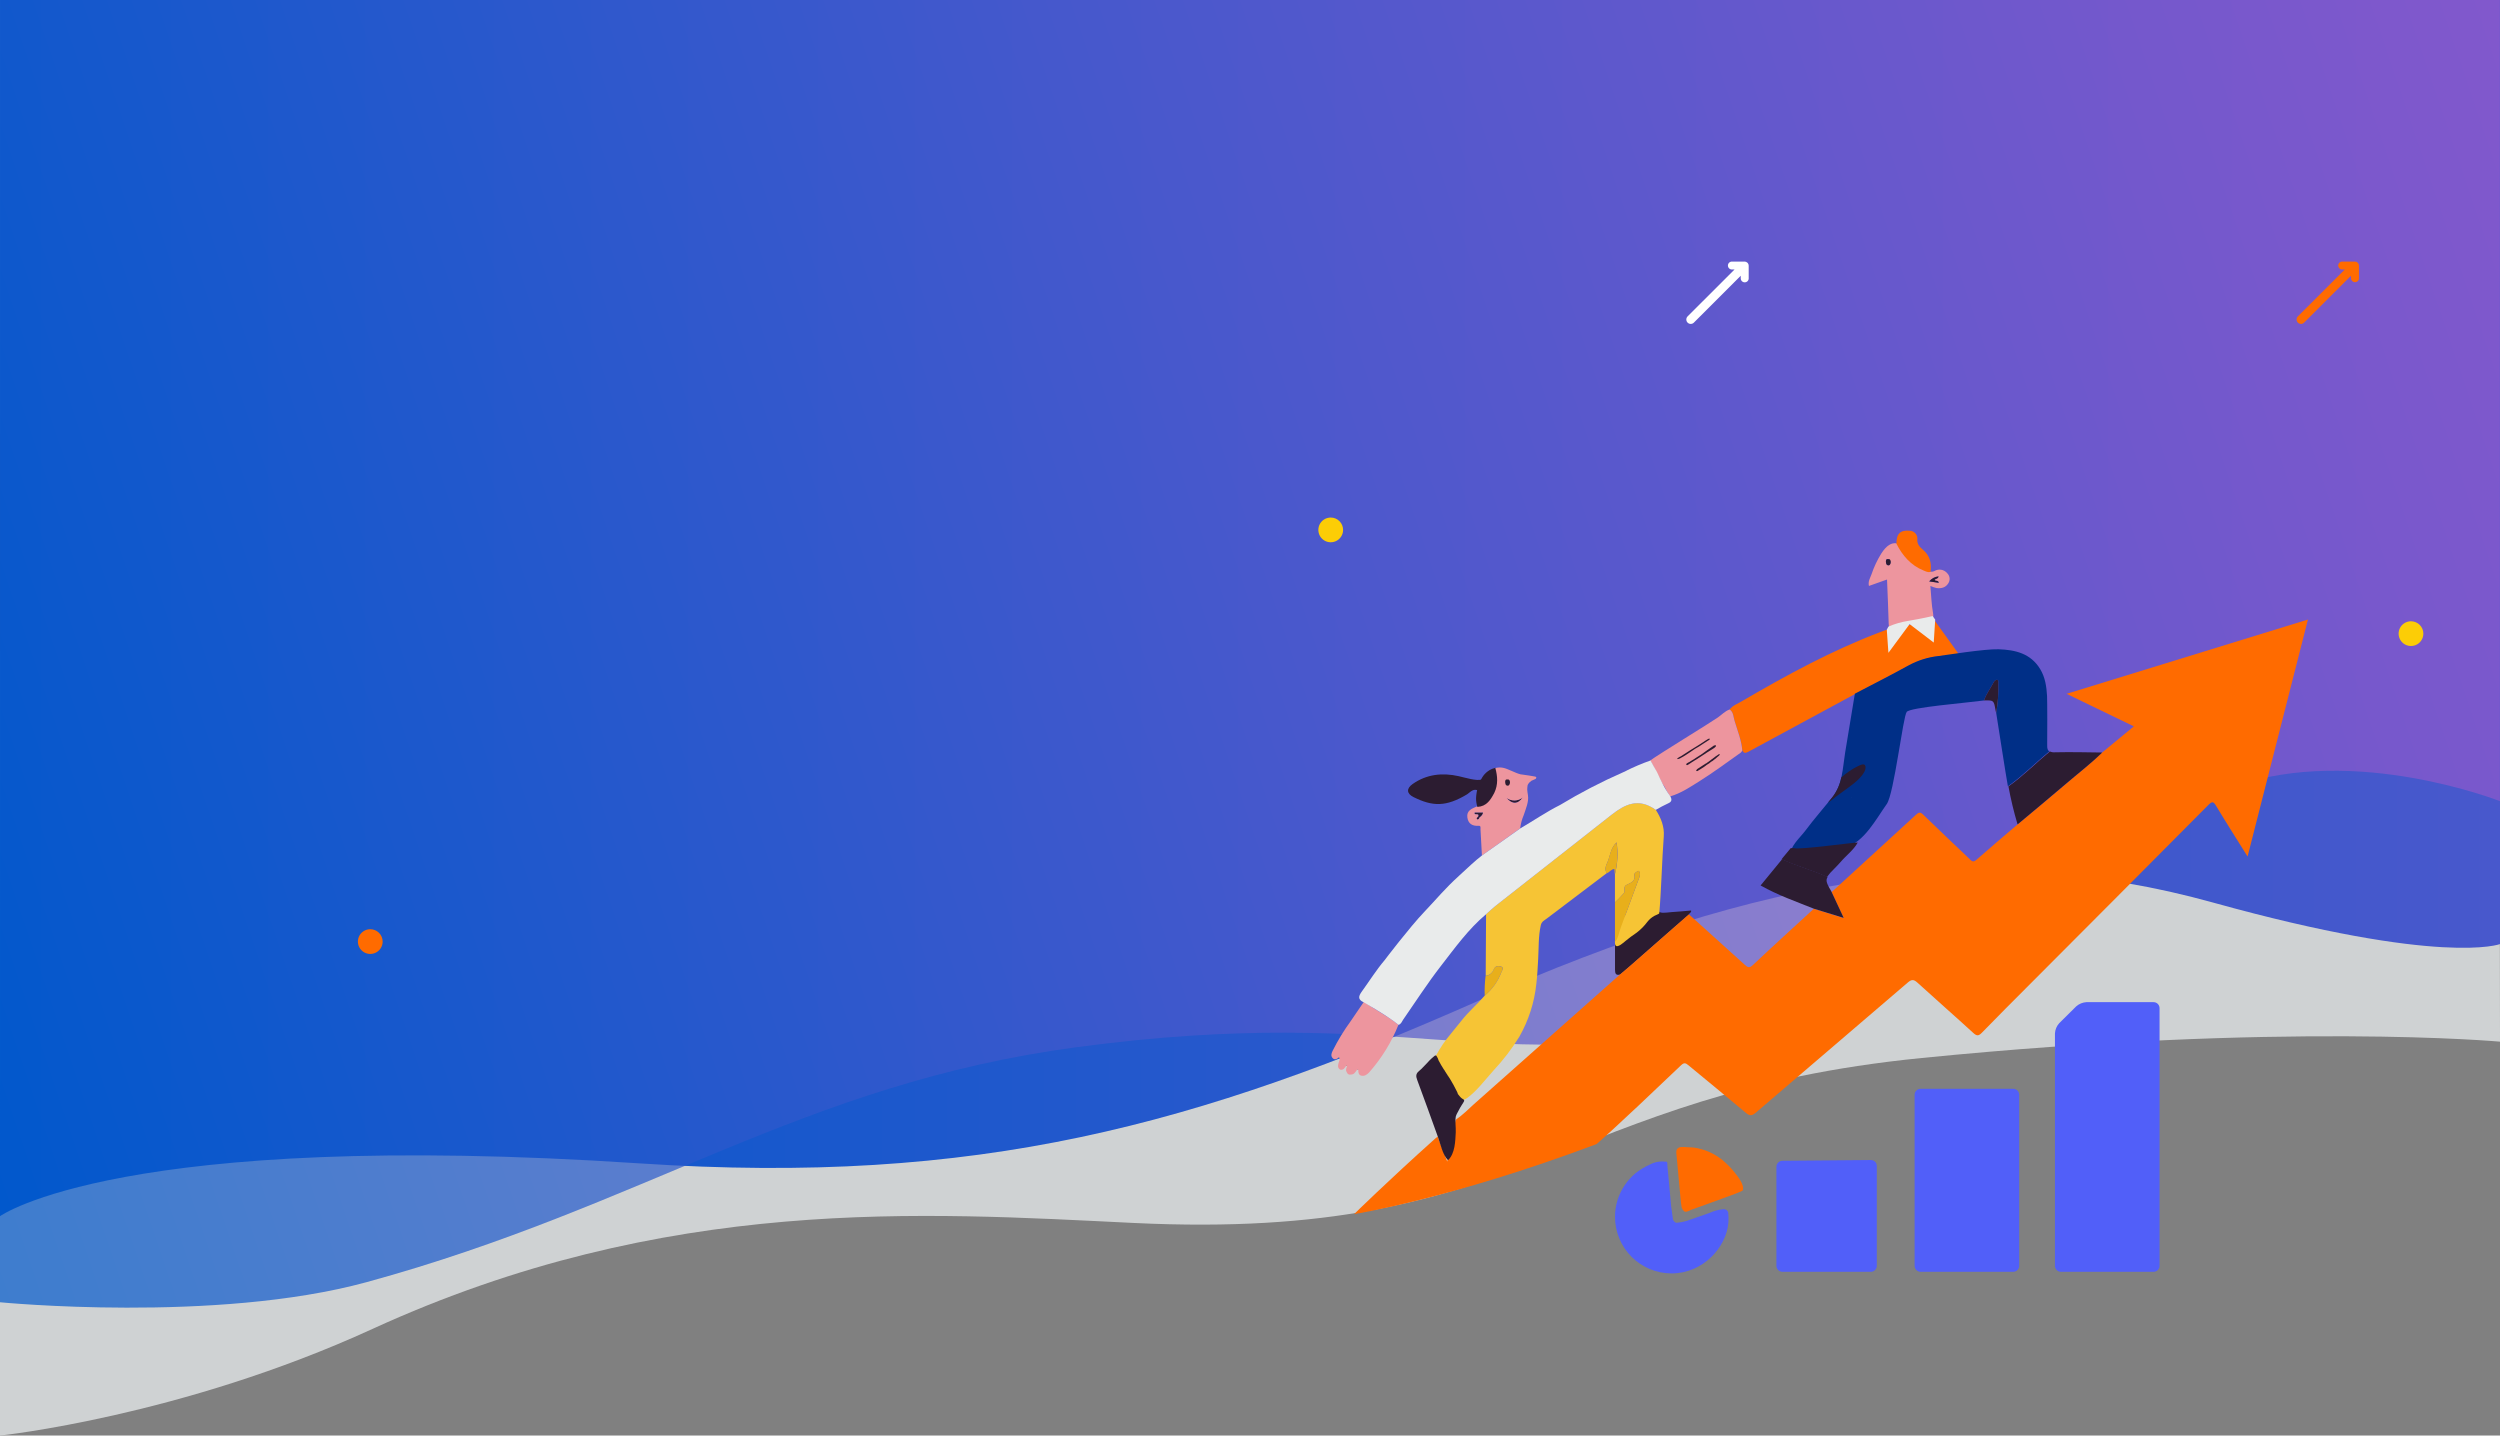 <svg width="768" height="441" viewBox="0 0 768 441" fill="none" xmlns="http://www.w3.org/2000/svg">
<rect x="0" y="0" width="768" height="441" fill="#808080" stroke="none"/>
<path d="M0 441C0 441 55.545 435.224 114.4 408.257C204.762 366.892 283.894 372.578 348.31 375.694C468.824 381.529 479.084 336.104 590.41 325.01C701.737 313.916 768 320 768 320L767.535 0H0V441Z" fill="#CFD2D3"/>
<path d="M0 373.611C0 373.611 37.21 346.831 196.552 357.393C300.456 364.27 367.717 345.7 454.46 307.316C541.202 268.933 609.076 257.606 679.694 277.225C750.312 296.844 768 290.02 768 290.02V0H0.007L0 373.611Z" fill="url(#paint0_linear)"/>
<path opacity="0.7" d="M0 400.054C0 400.054 66.243 406.534 112.573 393.889C198.183 370.518 246.596 332.943 330.743 321.692C432.841 308.043 457.864 331.849 531.549 313.871C605.234 295.893 626.596 262.513 686.543 241.523C723.449 228.609 767.966 246.108 767.966 246.108V0H0.007L0 400.054Z" fill="url(#paint1_linear)"/>
<path d="M536.828 80.727L536.774 80.687C536.56 80.48 536.276 80.362 535.978 80.357H532.129C531.962 80.344 531.794 80.367 531.635 80.422C531.477 80.478 531.331 80.565 531.208 80.679C531.085 80.793 530.987 80.932 530.92 81.085C530.853 81.239 530.818 81.405 530.818 81.573C530.818 81.741 530.853 81.907 530.92 82.06C530.987 82.214 531.085 82.352 531.208 82.467C531.331 82.581 531.477 82.668 531.635 82.724C531.794 82.779 531.962 82.801 532.129 82.789H532.85L518.432 97.192C518.305 97.318 518.205 97.468 518.137 97.633C518.069 97.797 518.034 97.974 518.034 98.152C518.034 98.331 518.069 98.507 518.137 98.672C518.205 98.837 518.305 98.986 518.432 99.112C518.558 99.238 518.707 99.338 518.872 99.407C519.037 99.475 519.214 99.51 519.392 99.51C519.571 99.51 519.747 99.475 519.912 99.407C520.077 99.338 520.227 99.238 520.353 99.112L534.758 84.709V85.383C534.74 85.553 534.758 85.726 534.811 85.89C534.864 86.053 534.951 86.204 535.066 86.331C535.181 86.459 535.322 86.561 535.479 86.631C535.636 86.701 535.806 86.737 535.978 86.737C536.15 86.737 536.32 86.701 536.477 86.631C536.634 86.561 536.775 86.459 536.89 86.331C537.005 86.204 537.092 86.053 537.145 85.89C537.198 85.726 537.216 85.553 537.198 85.383V81.725C537.207 81.542 537.179 81.359 537.116 81.188C537.052 81.016 536.954 80.86 536.828 80.727Z" fill="white"/>
<path d="M724.299 80.727L724.252 80.687C724.037 80.478 723.749 80.36 723.449 80.357H719.607C719.44 80.344 719.272 80.367 719.113 80.422C718.955 80.478 718.81 80.565 718.686 80.679C718.563 80.793 718.465 80.932 718.398 81.085C718.331 81.239 718.296 81.405 718.296 81.573C718.296 81.741 718.331 81.907 718.398 82.06C718.465 82.214 718.563 82.352 718.686 82.467C718.81 82.581 718.955 82.668 719.113 82.724C719.272 82.779 719.44 82.801 719.607 82.789H720.322L705.91 97.192C705.784 97.318 705.683 97.467 705.615 97.631C705.546 97.796 705.511 97.972 705.511 98.15C705.51 98.328 705.545 98.504 705.613 98.669C705.681 98.833 705.781 98.983 705.906 99.109C706.032 99.235 706.181 99.335 706.346 99.403C706.51 99.472 706.686 99.507 706.864 99.507C707.043 99.508 707.219 99.473 707.384 99.405C707.548 99.337 707.698 99.238 707.824 99.112L722.236 84.709V85.383C722.224 85.55 722.246 85.718 722.301 85.876C722.357 86.035 722.444 86.18 722.559 86.303C722.673 86.426 722.811 86.524 722.965 86.591C723.119 86.658 723.285 86.692 723.453 86.692C723.621 86.692 723.787 86.658 723.941 86.591C724.095 86.524 724.233 86.426 724.347 86.303C724.461 86.18 724.549 86.035 724.604 85.876C724.66 85.718 724.682 85.55 724.67 85.383V81.718C724.681 81.536 724.654 81.354 724.59 81.183C724.526 81.012 724.427 80.857 724.299 80.727Z" fill="#FF6B00"/>
<path d="M117.549 289.253C117.549 290.005 117.326 290.739 116.908 291.364C116.49 291.989 115.896 292.476 115.202 292.764C114.507 293.051 113.742 293.126 113.005 292.98C112.268 292.833 111.59 292.471 111.058 291.94C110.527 291.409 110.165 290.731 110.018 289.994C109.871 289.257 109.946 288.493 110.234 287.799C110.522 287.105 111.009 286.511 111.634 286.094C112.26 285.676 112.995 285.454 113.747 285.454C114.754 285.455 115.72 285.856 116.433 286.568C117.146 287.281 117.547 288.246 117.549 289.253Z" fill="#FF6B00"/>
<path d="M412.598 162.789C412.598 163.54 412.375 164.275 411.958 164.9C411.54 165.525 410.946 166.012 410.251 166.299C409.557 166.587 408.792 166.662 408.055 166.515C407.317 166.369 406.64 166.007 406.108 165.476C405.576 164.944 405.214 164.267 405.068 163.53C404.921 162.793 404.996 162.029 405.284 161.335C405.572 160.641 406.059 160.047 406.684 159.63C407.31 159.212 408.045 158.989 408.796 158.989C409.805 158.989 410.772 159.39 411.485 160.102C412.198 160.815 412.598 161.781 412.598 162.789Z" fill="#FCCD06"/>
<path d="M744.454 194.654C744.454 195.406 744.231 196.14 743.814 196.765C743.396 197.39 742.802 197.877 742.107 198.164C741.413 198.452 740.648 198.527 739.911 198.381C739.173 198.234 738.496 197.872 737.964 197.341C737.432 196.809 737.07 196.132 736.924 195.395C736.777 194.658 736.852 193.894 737.14 193.2C737.428 192.506 737.915 191.912 738.54 191.495C739.165 191.077 739.901 190.854 740.652 190.854C741.66 190.856 742.626 191.257 743.339 191.969C744.051 192.682 744.453 193.647 744.454 194.654Z" fill="#FCCD06"/>
<path fill-rule="evenodd" clip-rule="evenodd" d="M417.207 327.838C417.343 327.579 417.485 327.326 417.641 327.073C417.725 326.93 417.816 326.794 417.913 326.652C418.289 326.094 418.717 325.576 419.112 325.031C419.508 324.487 419.812 324.014 420.188 323.528C420.356 323.297 420.543 323.08 420.746 322.88C420.815 322.81 420.891 322.747 420.972 322.692C421.02 322.65 421.079 322.623 421.141 322.614C421.381 322.614 420.895 323.379 420.856 323.443C420.558 323.897 420.208 324.318 419.871 324.74C419.534 325.161 419.268 325.543 418.963 325.939C418.659 326.334 418.406 326.619 418.166 326.989C418.022 327.21 417.894 327.442 417.784 327.682C417.725 327.799 417.654 327.909 417.602 328.026C417.576 328.098 417.539 328.166 417.492 328.227C417.492 328.266 417.427 328.304 417.395 328.343C417.319 328.458 417.254 328.58 417.2 328.706C417.2 328.706 417.2 328.654 417.2 328.629C417.2 328.603 417.2 328.583 417.2 328.564C417.2 328.544 417.109 328.525 417.045 328.525C416.98 328.525 416.98 328.525 416.973 328.492C416.986 328.46 417.003 328.429 417.025 328.402C417.057 328.354 417.085 328.304 417.109 328.253C417.109 328.214 417.109 328.194 417.109 328.155C417.121 328.097 417.145 328.041 417.181 327.993C417.142 327.948 417.174 327.896 417.207 327.838Z" fill="#2C1C31"/>
<path fill-rule="evenodd" clip-rule="evenodd" d="M456.38 299.806C456.922 299.743 457.437 299.532 457.867 299.196C458.297 298.859 458.626 298.411 458.817 297.9C459.265 296.721 460.302 296.604 461.183 296.986C462.065 297.369 461.397 298.283 461.183 298.743C460.132 301.518 458.382 303.973 456.102 305.872C456.029 303.846 456.122 301.817 456.38 299.806Z" fill="#E8AF1B"/>
<path fill-rule="evenodd" clip-rule="evenodd" d="M519.496 279.713L516.528 279.973C515.517 280.05 514.505 280.096 513.501 280.199C511.297 280.433 510.208 280.549 509.703 280.057C508.886 280.562 508.056 281.049 507.272 281.606C507.055 281.906 506.793 282.171 506.494 282.39C504.589 283.797 502.696 285.229 500.739 286.571C499.577 287.509 498.336 288.346 497.032 289.073C497.032 289.073 497.032 289.105 497.032 289.111C496.744 289.332 496.443 289.536 496.131 289.721C496.131 292.871 496.131 295.917 496.131 297.868C496.131 299.041 496.37 299.767 497.744 299.359C498.775 298.484 499.819 297.615 500.836 296.727C506.855 291.451 512.87 286.173 518.88 280.893C518.945 280.426 519.691 280.362 519.496 279.713Z" fill="#2C1C31"/>
<path fill-rule="evenodd" clip-rule="evenodd" d="M467.794 244.96C466.329 247.125 464.514 247.17 462.816 245.096C463.544 245.627 464.427 245.901 465.328 245.876C466.229 245.852 467.096 245.529 467.794 244.96Z" fill="#2C1C31"/>
<path fill-rule="evenodd" clip-rule="evenodd" d="M454.073 250.825C454.643 249.529 452.68 250.735 453.004 249.562H455.596C455.557 250.359 454.948 250.715 454.501 251.162L454.073 250.825Z" fill="#2C1C31"/>
<path fill-rule="evenodd" clip-rule="evenodd" d="M454.488 251.195C454.391 251.525 454.086 251.901 453.84 251.739C453.341 251.402 453.84 251.091 454.067 250.858L454.488 251.195Z" fill="#2C1C31"/>
<path fill-rule="evenodd" clip-rule="evenodd" d="M414.964 320.287L414.789 320.54L414.627 320.773C414.582 320.832 414.547 320.897 414.523 320.967C414.497 321.041 414.455 321.107 414.4 321.162L414.245 321.343C414.165 321.445 414.092 321.551 414.024 321.661C414.009 321.683 413.996 321.707 413.985 321.732C413.984 321.754 413.984 321.775 413.985 321.797L413.875 321.972C413.648 322.341 413.402 322.698 413.169 323.067L412.948 323.411L412.546 324.02C412.518 324.064 412.485 324.105 412.449 324.143C412.418 324.163 412.39 324.187 412.365 324.215C412.299 324.305 412.228 324.392 412.151 324.474C412.06 324.565 411.963 324.642 411.872 324.727C411.809 324.79 411.748 324.857 411.691 324.927C411.65 324.995 411.597 325.054 411.535 325.102C411.393 325.2 411.451 324.979 411.393 324.921C411.334 324.863 411.315 324.882 411.302 324.837C411.296 324.812 411.297 324.786 411.305 324.762C411.313 324.738 411.328 324.717 411.347 324.701C411.512 324.497 411.66 324.281 411.788 324.052C412.06 323.583 412.356 323.129 412.676 322.691C412.903 322.38 413.143 322.082 413.383 321.771L413.687 321.376L413.888 321.123L413.985 320.993C413.985 320.961 414.018 320.928 414.044 320.896C414.186 320.74 414.316 320.572 414.446 320.41L414.666 320.125C414.86 319.878 415.068 319.639 415.269 319.386C415.47 319.133 415.651 318.861 415.852 318.602C415.917 318.524 415.988 318.446 416.059 318.375L416.228 318.206L416.429 318.005C416.429 318.005 416.552 317.895 416.597 317.947C416.643 317.999 416.597 318.109 416.597 318.161C416.544 318.302 416.465 318.431 416.364 318.543C416.256 318.677 416.142 318.804 416.02 318.926C415.878 319.081 415.742 319.237 415.612 319.399C415.359 319.703 415.171 319.989 414.964 320.287Z" fill="#2C1C31"/>
<path fill-rule="evenodd" clip-rule="evenodd" d="M413.765 326.879C413.739 326.925 413.711 326.971 413.681 327.015C413.681 327.06 413.648 327.112 413.622 327.157C413.586 327.197 413.561 327.247 413.551 327.3C413.622 327.3 413.7 327.3 413.758 327.332C413.817 327.365 413.758 327.455 413.817 327.52C413.875 327.585 413.856 327.468 413.869 327.449L414.011 327.235C414.068 327.155 414.131 327.079 414.199 327.008C414.268 326.947 414.323 326.872 414.361 326.788L414.711 326.198L414.919 325.874C415.087 325.615 415.269 325.355 415.45 325.096C415.45 325.057 415.515 325.012 415.541 324.967C415.567 324.921 415.541 324.902 415.586 324.876C415.69 324.707 415.839 324.558 415.962 324.396C416.085 324.234 416.215 324.079 416.338 323.917C416.461 323.755 416.649 323.476 416.811 323.268C417.317 322.581 417.881 321.94 418.328 321.207C418.413 321.078 418.483 320.939 418.535 320.792C418.535 320.754 418.587 320.663 418.535 320.63C418.483 320.598 418.399 320.663 418.367 320.689C418.275 320.76 418.19 320.841 418.114 320.929C417.895 321.179 417.691 321.443 417.505 321.719C417.291 322.011 417.07 322.303 416.857 322.588C416.643 322.873 416.377 323.178 416.144 323.476L415.891 323.806C415.755 324.001 415.625 324.208 415.476 324.396C415.476 324.429 415.418 324.442 415.398 324.467C415.36 324.514 415.325 324.564 415.295 324.617L415.094 324.921L414.536 325.764L414.329 326.101C414.301 326.135 414.277 326.172 414.258 326.211C414.258 326.263 414.193 326.289 414.167 326.334C414.138 326.391 414.103 326.446 414.063 326.496C414.018 326.554 413.979 326.6 413.94 326.658C413.918 326.703 413.89 326.745 413.856 326.781C413.821 326.809 413.791 326.842 413.765 326.879Z" fill="#2C1C31"/>
<path fill-rule="evenodd" clip-rule="evenodd" d="M645.8 231.155L655.522 223.137L634.852 213.143L709 190.322C702.81 214.64 696.685 238.693 690.457 263.127C687.067 257.703 683.858 252.679 680.793 247.572C679.95 246.166 679.561 246.127 678.408 247.287C659.858 265.979 641.278 284.641 622.667 303.273C618.066 307.895 613.438 312.503 608.894 317.189C607.896 318.22 607.352 318.388 606.185 317.312C600.527 312.127 594.726 307.065 589.048 301.88C587.934 300.862 587.279 300.804 586.086 301.822C570.531 315.167 554.976 328.434 539.42 341.779C538.208 342.816 537.534 342.888 536.283 341.825C530.45 336.905 524.532 332.103 518.686 327.248C517.805 326.516 517.351 326.373 516.418 327.248C494.919 347.788 490.453 351.469 490.453 351.469C445.401 368.366 415.995 372.968 415.995 372.968C415.995 372.968 426.093 363.032 440.838 349.816C441.091 349.59 441.369 349.389 441.635 349.168L444.591 356.842C445.524 352.234 446.334 348.209 447.144 344.184C447.242 344.041 447.345 343.899 447.449 343.763L447.404 343.802C449.4 342.505 451.02 340.775 452.783 339.206C467.76 325.932 482.727 312.645 497.686 299.346C498.717 298.471 499.76 297.602 500.778 296.714C506.797 291.438 512.812 286.16 518.822 280.88C524.556 286.065 530.286 291.237 536.011 296.397C536.866 297.174 537.398 297.479 538.461 296.481C544.644 290.648 550.931 284.944 557.186 279.188L566.376 282.014L562.669 274.055C571.311 266.169 579.929 258.269 588.523 250.353C589.47 249.471 589.923 249.374 590.909 250.353C595.549 254.89 600.3 259.342 604.999 263.827C605.647 264.443 606.082 265.072 607.112 264.165C611.293 260.477 615.538 256.892 619.796 253.269C624.729 249.141 629.687 245.051 634.574 240.864C638.32 237.617 642.254 234.616 645.8 231.155Z" fill="#FF6B00"/>
<path fill-rule="evenodd" clip-rule="evenodd" d="M445.718 317.558C446.866 316.132 448.013 314.758 448.959 313.552C451.104 310.785 453.814 308.529 456.128 305.833C458.407 303.934 460.158 301.478 461.209 298.704C461.41 298.23 462.09 297.31 461.209 296.947C460.328 296.584 459.265 296.681 458.843 297.861C458.651 298.372 458.323 298.82 457.893 299.156C457.463 299.492 456.948 299.704 456.406 299.767L456.523 280.828C457.482 279.979 458.396 279.084 459.401 278.294C471.275 268.947 483.157 259.614 495.048 250.294C499.132 247.105 503.28 244.927 508.659 248.771C510.26 251.273 511.343 253.956 511.109 256.97C510.604 263.451 510.319 274.074 509.729 280.549C509.729 280.75 508.491 281.197 508.29 281.32C507.436 281.78 506.685 282.411 506.086 283.174C505.147 284.434 504.036 285.558 502.787 286.512C501.596 287.305 500.448 288.16 499.346 289.072C498.898 289.455 496.889 291.328 496.28 290.414C495.671 289.5 496.76 284.969 497.097 284.049C497.745 282.267 498.808 282.474 499.469 280.692C500.765 277.235 502.044 273.778 503.306 270.321C503.656 269.395 504.109 268.494 503.455 267.515C502.716 267.748 501.951 268.338 502.042 268.701C502.567 270.736 500.875 271.248 499.773 271.786C498.393 272.434 499.501 273.614 498.853 274.379C497.993 275.382 497.077 276.336 496.111 277.237V268.565C496.943 265.367 497.117 262.033 496.623 258.765C494.679 260.625 494.679 263.01 493.785 264.955C493.48 265.635 492.722 267.113 493.648 268.196C487.491 272.849 481.334 277.509 475.176 282.176C474.451 282.727 473.582 283.103 473.336 284.218C472.564 287.646 472.726 291.166 472.526 294.62C472.383 297.142 472.266 299.741 471.962 302.21C471.369 307.947 469.585 313.497 466.725 318.504C464.448 322.194 461.808 325.646 458.843 328.81C456.419 331.487 453.593 335.291 450.657 337.346C447.494 339.549 446.49 335.499 445.472 333.321C444.247 330.787 439.639 327.325 441.156 324.247C442.435 321.862 443.965 319.62 445.718 317.558Z" fill="#F6C435"/>
<path fill-rule="evenodd" clip-rule="evenodd" d="M601.59 200.744C599.716 201.664 597.649 201.314 595.685 201.56C592.469 201.914 589.351 202.889 586.507 204.432C581.063 207.439 575.489 210.265 569.999 213.13C559.046 219.062 548.096 224.986 537.151 230.902C536.309 231.362 535.751 231.511 535.259 230.571C534.993 227.369 533.749 224.42 532.835 221.387C532.478 220.207 532.543 218.794 531.357 217.952C532.245 216.74 533.645 216.267 534.863 215.554C548.662 207.491 562.669 199.843 577.641 194.165L579.17 193.595L594.123 190.354L601.59 200.744Z" fill="#FF6B00"/>
<path fill-rule="evenodd" clip-rule="evenodd" d="M631.346 231.102C630.793 231.162 630.234 231.075 629.725 230.85C625.428 234.375 621.572 238.336 616.996 241.583C617.714 245.52 618.649 249.415 619.796 253.249C624.728 249.121 629.686 245.031 634.573 240.844C638.32 237.636 642.254 234.635 645.786 231.174C640.971 231.102 636.161 230.999 631.346 231.102Z" fill="#2C1C31"/>
<path fill-rule="evenodd" clip-rule="evenodd" d="M532.835 221.38C532.479 220.201 532.543 218.788 531.357 217.945C529.912 218.438 528.914 219.585 527.702 220.421C524.999 222.294 509.586 231.692 506.961 233.611C506.961 233.611 507.467 234.544 507.512 234.628C507.7 234.978 507.888 235.316 508.07 235.659C508.251 236.003 508.432 236.353 508.601 236.703C508.729 236.936 508.823 237.187 508.88 237.448C508.956 237.688 509.082 237.908 509.249 238.096C509.353 238.233 509.438 238.383 509.502 238.543C509.502 238.628 509.586 238.699 509.619 238.777C509.649 238.854 509.684 238.93 509.722 239.003C509.814 239.127 509.896 239.257 509.969 239.392C510.027 239.523 510.092 239.651 510.163 239.775C510.202 239.84 510.228 239.904 510.26 239.969C510.293 240.034 510.344 240.105 510.377 240.183C510.409 240.261 510.532 240.462 510.61 240.604C510.692 240.808 510.803 240.998 510.941 241.168C511.061 241.274 511.164 241.399 511.245 241.538C511.485 241.978 511.706 242.426 511.945 242.866C512.082 243.113 512.224 243.352 512.373 243.592C512.522 243.832 512.607 243.955 512.736 244.13C512.866 244.305 512.859 244.305 512.931 244.389C512.987 244.478 513.052 244.56 513.125 244.636C516.424 243.683 519.243 241.752 522.082 239.982C526.444 237.26 530.567 234.149 534.779 231.193C534.965 231.003 535.118 230.784 535.233 230.545C534.967 227.369 533.749 224.42 532.835 221.38Z" fill="#ED959E"/>
<path fill-rule="evenodd" clip-rule="evenodd" d="M586.819 191.352L586.3 191.436C584.803 191.864 583.267 192.182 581.821 192.733C580.376 193.284 580.233 192.778 580.201 191.527C580.084 187.081 579.877 182.635 579.696 178.026L574.141 180.003C573.791 178.623 574.523 177.553 574.912 176.464C575.666 174.213 576.68 172.058 577.933 170.041C584.505 159.801 589.502 177.858 594.266 175.414C594.886 175.045 595.617 174.908 596.329 175.026C597.041 175.145 597.688 175.512 598.155 176.062C598.583 176.468 598.852 177.014 598.91 177.601C598.968 178.188 598.813 178.776 598.472 179.258C597.643 180.554 596.307 180.826 594.894 180.645C594.247 180.494 593.618 180.276 593.015 179.997C593.274 182.874 593.332 185.642 593.832 188.338C594.169 190.153 593.449 190.516 592.004 190.542C590.244 190.538 588.494 190.811 586.819 191.352ZM595.594 179.037C595.381 178.078 594.538 178.694 594.298 178.111C594.661 177.741 595.368 177.845 595.51 177.061C594.391 177.176 593.363 177.73 592.652 178.603L595.594 179.037ZM580.759 172.647C580.622 172.297 580.558 171.752 579.968 171.72C579.378 171.687 579.32 172.135 579.352 172.549C579.391 173.081 579.488 173.703 580.188 173.671C580.655 173.651 580.72 173.152 580.759 172.647Z" fill="#ED959E"/>
<path fill-rule="evenodd" clip-rule="evenodd" d="M467.003 254.475L455.246 262.81C455.104 260.114 454.974 257.411 454.805 254.708C454.805 254.3 454.987 253.632 454.209 253.684C452.304 253.814 451.02 253.036 450.767 251.092C450.495 248.992 452.161 248.415 453.645 247.754C454.462 247.754 455.019 247.229 455.59 246.788C458.973 244.247 456.238 241.719 457.456 237.247C457.456 237.247 458.753 235.303 461.721 235.86C463.238 236.152 465.5 237.487 467.081 237.863C467.386 237.934 469.427 238.181 469.732 238.245C469.888 238.245 471.566 238.55 471.677 238.576C471.787 238.602 471.962 238.783 471.968 238.861C471.975 238.939 471.832 239.192 471.728 239.289C471.319 239.497 470.9 239.683 470.471 239.846C470.198 240.041 469.943 240.257 469.706 240.494C469.555 240.701 469.419 240.917 469.298 241.143C469.215 241.609 469.169 242.082 469.162 242.556C469.162 242.828 469.214 243.093 469.246 243.366C469.278 243.638 469.382 244.28 469.389 244.312C469.687 246.341 468.74 248.402 468.092 250.392C467.534 251.693 467.167 253.068 467.003 254.475ZM454.488 251.195C454.948 250.748 455.544 250.392 455.583 249.594H452.991C452.667 250.767 454.63 249.536 454.06 250.858C453.833 251.124 453.334 251.403 453.833 251.74C454.086 251.843 454.391 251.493 454.488 251.195ZM467.794 244.993C467.096 245.562 466.229 245.884 465.328 245.909C464.428 245.933 463.545 245.659 462.816 245.129C464.515 247.17 466.329 247.125 467.794 244.96V244.993Z" fill="#ED959E"/>
<path fill-rule="evenodd" clip-rule="evenodd" d="M419.235 307.875C422.586 310.338 426.365 312.133 429.605 314.823C427.472 320.165 424.435 325.1 420.629 329.413C419.98 330.106 419.157 330.709 418.127 330.424C417.955 330.381 417.797 330.297 417.667 330.178C417.472 329.985 417.351 329.731 417.323 329.458C417.298 329.317 417.283 329.174 417.278 329.03C417.284 328.957 417.284 328.883 417.278 328.81C417.265 328.74 417.234 328.675 417.187 328.622H417.129C417.104 328.6 417.075 328.582 417.044 328.57C416.967 328.57 416.831 328.531 416.818 328.648C416.805 328.765 416.818 328.706 416.818 328.739C416.791 328.784 416.761 328.828 416.727 328.868L416.545 329.121C416.422 329.283 416.293 329.445 416.15 329.601C416.026 329.743 415.876 329.862 415.709 329.951C415.459 330.063 415.186 330.116 414.912 330.106C414.751 330.144 414.583 330.14 414.424 330.095C414.266 330.05 414.121 329.964 414.005 329.847C413.953 329.776 413.907 329.698 413.862 329.627C413.784 329.511 413.715 329.389 413.655 329.264C413.591 329.125 413.543 328.979 413.512 328.829C413.499 328.637 413.519 328.444 413.57 328.259C413.616 328.013 413.739 327.786 413.791 327.54C413.843 327.293 413.745 327.216 413.603 327.384L413.331 327.715C413.233 327.831 413.136 327.941 413.045 328.065C412.986 328.168 412.909 328.26 412.818 328.337C412.721 328.402 412.637 328.505 412.52 328.531C412.425 328.542 412.331 328.566 412.242 328.603C412.159 328.636 412.071 328.653 411.982 328.654C411.876 328.648 411.772 328.62 411.677 328.574C411.581 328.527 411.495 328.462 411.425 328.382C410.842 327.799 411.062 327.125 411.231 326.477C411.269 326.321 411.328 326.166 411.38 326.016C411.499 325.799 411.553 325.551 411.535 325.304C411.496 325.161 411.477 324.843 411.263 324.876C411.049 324.908 411.004 325.077 410.894 325.148C410.741 325.239 410.581 325.315 410.414 325.375C410.239 325.427 410.052 325.427 409.876 325.377C409.701 325.326 409.543 325.227 409.422 325.09C408.722 324.37 409.027 323.566 409.377 322.821C410.991 319.598 412.871 316.515 414.996 313.605L418.885 307.894H419.067L419.235 307.875Z" fill="#ED959E"/>
<path fill-rule="evenodd" clip-rule="evenodd" d="M441.939 325.783C442.017 325.932 442.108 326.081 442.192 326.23C442.373 326.548 442.548 326.879 442.723 327.196C442.84 327.416 442.996 327.604 443.125 327.844C443.255 328.084 443.365 328.259 443.495 328.453C443.56 328.551 443.65 328.622 443.709 328.726C443.755 328.823 443.807 328.919 443.864 329.011C444.039 329.296 444.227 329.581 444.409 329.866C444.461 329.951 444.525 330.022 444.577 330.1C444.629 330.178 444.661 330.301 444.72 330.378C444.778 330.456 444.83 330.463 444.869 330.528C444.908 330.592 444.927 330.67 444.973 330.735L445.219 331.085C445.398 331.332 445.559 331.592 445.698 331.863C445.828 332.128 445.984 332.375 446.133 332.628C446.27 332.837 446.395 333.053 446.509 333.276C446.748 333.781 447.027 334.274 447.286 334.766C447.423 335.019 447.552 335.272 447.675 335.531C447.798 335.79 447.779 335.927 447.883 336.115C448.044 336.343 448.222 336.56 448.414 336.763C448.601 337.006 448.819 337.224 449.062 337.411C449.272 337.524 449.471 337.654 449.659 337.8C449.723 337.856 449.769 337.931 449.79 338.015C449.811 338.098 449.806 338.186 449.775 338.266C449.568 338.668 449.335 339.056 449.075 339.427C448.894 339.712 448.712 340.003 448.544 340.295C448.181 340.943 447.824 341.591 447.507 342.239C447.394 342.445 447.304 342.662 447.241 342.888C446.93 344.398 447.28 346.271 447.209 347.813C447.073 350.581 446.995 354.327 444.875 356.375C443.229 355.079 442.464 351.19 441.693 349.162C439.587 343.328 437.519 337.54 435.361 331.759C434.939 330.618 434.907 329.847 435.95 328.998C436.851 328.272 437.584 327.358 438.413 326.554C438.647 326.328 438.861 326.088 439.062 325.848C439.463 325.427 439.891 325.038 440.358 324.655C440.585 324.461 440.967 324.007 441.278 324.357C441.395 324.48 441.421 324.662 441.524 324.798C441.645 324.973 441.737 325.165 441.797 325.368C441.834 325.51 441.882 325.649 441.939 325.783Z" fill="#2C1C31"/>
<path fill-rule="evenodd" clip-rule="evenodd" d="M513.151 244.649C512.023 243.144 511.062 241.52 510.286 239.807C509.592 238.511 509.573 238.187 508.99 237.091C508.296 235.86 507.693 234.868 507.045 233.617C504.435 234.537 501.885 235.62 499.41 236.858C499.41 236.968 498.684 237.163 498.626 237.24C491.948 240.171 485.468 243.533 479.227 247.306C474.988 249.419 471.112 252.128 467.022 254.487L455.246 262.809C452.99 264.534 450.897 266.601 448.265 268.993C443.728 273.128 441.667 275.792 437.493 280.18C433.092 284.794 425.373 294.912 425.353 294.97C422.761 298.023 420.654 301.419 418.315 304.647C417.265 306.105 417.142 307.071 418.891 307.888C418.891 307.888 426.416 312.152 429.618 314.842C430.448 314.609 430.655 313.799 431.064 313.215C434.901 307.7 438.524 302.041 442.652 296.733C446.975 291.172 451.078 285.423 456.523 280.854C457.482 280.005 458.396 279.11 459.4 278.319C471.274 268.973 483.157 259.64 495.048 250.32C499.131 247.131 503.279 244.953 508.659 248.797C509.881 248.069 511.14 247.404 512.431 246.807C513.643 246.295 513.63 245.601 513.151 244.649Z" fill="#E9EBEB"/>
<path fill-rule="evenodd" clip-rule="evenodd" d="M459.349 235.879C458.517 236.081 457.734 236.446 457.045 236.952C456.355 237.458 455.772 238.096 455.33 238.828C454.182 240.77 453.534 242.966 453.444 245.219C453.437 246.122 453.577 247.019 453.859 247.876C456.659 247.74 457.91 245.738 459.044 243.573C460.256 241.058 460.075 238.478 459.349 235.879Z" fill="#2C1C31"/>
<path fill-rule="evenodd" clip-rule="evenodd" d="M540.853 272.013C546.18 275.04 551.754 276.939 557.186 279.143L566.376 281.969L562.669 274.01C561.211 271.417 560.725 270.581 561.45 269.382C556.913 267.314 551.988 266.031 547.47 263.938L540.853 272.013Z" fill="#2C1C31"/>
<path fill-rule="evenodd" clip-rule="evenodd" d="M496.117 288.372C496.126 288.676 496.168 288.978 496.241 289.273C497.096 288.275 497.407 286.292 497.854 285.08C498.477 283.39 499.101 281.703 499.728 280.018C500.92 276.781 502.115 273.541 503.312 270.296C503.662 269.369 504.116 268.468 503.461 267.489C502.722 267.723 501.957 268.312 502.048 268.675C502.573 270.711 500.881 271.223 499.779 271.761C498.399 272.409 499.507 273.588 498.859 274.353C498.01 275.384 496.117 277.211 496.117 277.211C496.117 277.211 496.13 285.981 496.117 288.372Z" fill="#E8AF1B"/>
<path fill-rule="evenodd" clip-rule="evenodd" d="M496.079 268.591C496.034 268.073 495.982 267.554 495.93 266.958C494.925 267.003 494.459 267.982 493.616 268.254C492.689 267.146 493.448 265.662 493.752 265.013C494.621 263.069 494.634 260.684 496.591 258.824C497.08 262.081 496.906 265.403 496.079 268.591Z" fill="#E8AF1B"/>
<path fill-rule="evenodd" clip-rule="evenodd" d="M522.653 228.348L522.575 228.406L522.478 228.471L522.335 228.562L522.18 228.659L521.992 228.776L521.784 228.905L521.564 229.042L521.331 229.191L521.084 229.34L520.831 229.495L520.572 229.657L520.319 229.813L520.073 229.968L519.833 230.111L519.606 230.254L519.393 230.383L519.198 230.506L519.03 230.61L518.887 230.701L518.777 230.772L518.699 230.824L518.194 231.154L517.675 231.485L517.163 231.816L516.644 232.153L516.392 232.315L516.282 232.392C516.254 232.41 516.223 232.421 516.191 232.425H516.126L515.899 232.567C515.801 232.62 515.706 232.679 515.614 232.742L515.465 232.872C515.387 232.937 515.27 232.995 515.219 233.092C515.167 233.19 515.329 233.196 515.387 233.19C515.531 233.179 515.673 233.148 515.808 233.099C515.956 233.05 516.1 232.987 516.236 232.911L516.45 232.775C516.56 232.723 516.664 232.665 516.768 232.606L516.943 232.509L517.144 232.392L517.377 232.25L517.61 232.107L517.869 231.945L518.122 231.777L518.388 231.602L518.66 231.427L518.919 231.252L519.185 231.077L519.432 230.908L519.671 230.74L519.898 230.591L520.106 230.448L520.294 230.318L520.449 230.215L520.579 230.124L520.682 230.059L520.741 230.02C520.87 229.955 521.849 229.372 522.037 229.262C522.225 229.152 522.504 228.951 522.731 228.802L523.184 228.504C523.45 228.329 523.716 228.154 523.988 227.985L524.377 227.732L524.779 227.473L524.882 227.408C524.91 227.398 524.936 227.385 524.96 227.369L525.155 227.207C525.155 227.207 525.232 227.149 525.232 227.117C525.235 227.102 525.235 227.086 525.232 227.071C525.226 227.046 525.226 227.019 525.232 226.993C525.232 226.955 525.232 226.909 525.187 226.916H525.148C525.148 226.916 525.103 226.916 525.077 226.916H525.025C524.967 226.925 524.911 226.94 524.856 226.961L524.668 227.052C524.589 227.093 524.513 227.141 524.442 227.194L524.079 227.415L523.91 227.518L523.748 227.622C523.651 227.7 523.541 227.765 523.437 227.836L523.223 227.985L523.029 228.108L522.893 228.193L522.724 228.303L522.653 228.348Z" fill="#2C1C31"/>
<path fill-rule="evenodd" clip-rule="evenodd" d="M595.594 179.037L592.652 178.603C593.006 178.169 593.443 177.809 593.937 177.544C594.43 177.279 594.972 177.115 595.53 177.061C595.387 177.845 594.681 177.709 594.318 178.111C594.538 178.694 595.381 178.078 595.594 179.037Z" fill="#2C1C31"/>
<path fill-rule="evenodd" clip-rule="evenodd" d="M580.843 172.647C580.846 172.797 580.822 172.946 580.772 173.087C580.71 173.283 580.596 173.458 580.441 173.593C580.357 173.637 580.264 173.664 580.169 173.671C580.074 173.678 579.978 173.665 579.888 173.634C579.798 173.602 579.715 173.552 579.646 173.487C579.576 173.422 579.52 173.343 579.482 173.256C579.444 173.147 579.418 173.034 579.404 172.919C579.404 172.796 579.365 172.673 579.352 172.549C579.352 172.277 579.398 171.817 579.735 171.759C579.853 171.746 579.973 171.746 580.091 171.759C580.186 171.749 580.282 171.749 580.376 171.759C580.477 171.797 580.566 171.86 580.636 171.941C580.706 172.023 580.755 172.12 580.778 172.225C580.82 172.362 580.842 172.504 580.843 172.647Z" fill="#2C1C31"/>
<path fill-rule="evenodd" clip-rule="evenodd" d="M521.078 236.729C521.078 236.729 521.078 236.729 521.078 236.761C521.088 236.786 521.101 236.81 521.117 236.832C521.123 236.844 521.133 236.853 521.144 236.859C521.156 236.864 521.169 236.867 521.182 236.865H521.279C521.313 236.875 521.349 236.875 521.382 236.865H521.46C521.538 236.823 521.611 236.776 521.681 236.722L521.81 236.638L522.374 236.301C522.75 236.074 523.12 235.841 523.476 235.595L523.878 235.303L524.273 234.998L524.39 234.914C524.39 234.914 524.448 234.914 524.481 234.862C524.512 234.84 524.544 234.821 524.578 234.804C524.669 234.745 524.766 234.694 524.85 234.629L525.09 234.486C525.148 234.446 525.2 234.398 525.245 234.344C525.33 234.279 525.407 234.208 525.492 234.149L525.706 233.987C525.76 233.944 525.819 233.907 525.881 233.877C525.933 233.86 525.983 233.836 526.03 233.806C526.107 233.747 526.172 233.689 526.25 233.637L526.496 233.443L526.762 233.229C526.792 233.201 526.824 233.178 526.859 233.158C526.885 233.152 526.91 233.141 526.931 233.125C527.006 233.07 527.075 233.007 527.138 232.937C527.281 232.801 527.423 232.671 527.572 232.548L527.948 232.244L528.182 232.017C528.231 231.97 528.269 231.913 528.292 231.848C528.292 231.848 528.292 231.796 528.292 231.77C528.281 231.741 528.268 231.713 528.253 231.686C528.214 231.628 528.123 231.647 528.065 231.686C527.979 231.709 527.901 231.753 527.838 231.816L527.618 231.978C527.481 232.075 527.345 232.159 527.216 232.244C527.156 232.293 527.09 232.337 527.021 232.373C526.96 232.407 526.903 232.448 526.853 232.496L526.205 232.995L526.088 233.093C526.028 233.145 525.96 233.189 525.887 233.222C525.853 233.238 525.822 233.26 525.796 233.287L525.686 233.371L525.44 233.579L525.2 233.741L524.993 233.909C524.818 234.039 524.636 234.162 524.455 234.279C524.377 234.331 524.306 234.389 524.234 234.447L524.144 234.519C524.144 234.519 524.098 234.519 524.072 234.519C524.003 234.556 523.936 234.597 523.871 234.642L523.657 234.784L523.236 235.05C522.763 235.348 522.283 235.646 521.823 235.97L521.609 236.12C521.551 236.158 521.48 236.191 521.421 236.236C521.387 236.26 521.355 236.286 521.324 236.314C521.233 236.394 521.162 236.494 521.117 236.606C521.094 236.643 521.081 236.685 521.078 236.729Z" fill="#2C1C31"/>
<path fill-rule="evenodd" clip-rule="evenodd" d="M527.145 229.081V229.048C527.115 229.003 527.073 228.967 527.024 228.945C526.974 228.923 526.919 228.916 526.866 228.925C526.541 228.993 526.244 229.156 526.01 229.392C525.706 229.632 525.362 229.845 525.058 230.04C524.753 230.234 524.345 230.532 523.988 230.792L523.411 231.213C523.08 231.47 522.736 231.71 522.381 231.932L522.134 232.075L521.707 232.354C521.635 232.395 521.566 232.441 521.499 232.49C521.441 232.535 521.37 232.561 521.305 232.606C521.24 232.652 521.24 232.658 521.201 232.678L520.948 232.84C520.851 232.918 520.741 232.982 520.637 233.054L520.482 233.157L520.313 233.268L520.216 233.319L520.08 233.397L519.918 233.494L519.659 233.656C519.615 233.685 519.569 233.711 519.522 233.734L519.328 233.864C519.259 233.903 519.192 233.947 519.127 233.994C519.064 234.026 519.004 234.063 518.946 234.104L518.881 234.149H518.829L518.693 234.227C518.526 234.309 518.364 234.4 518.207 234.499C518.161 234.536 518.122 234.58 518.09 234.629C518.065 234.672 518.043 234.718 518.025 234.765C518.022 234.788 518.022 234.812 518.025 234.836C518.02 234.862 518.021 234.89 518.031 234.915C518.04 234.94 518.056 234.962 518.077 234.979C518.111 235.009 518.151 235.031 518.195 235.042C518.239 235.054 518.286 235.054 518.33 235.043C518.368 235.027 518.405 235.007 518.44 234.985L518.589 234.914C518.635 234.89 518.678 234.861 518.719 234.83L519.153 234.551C519.283 234.488 519.405 234.41 519.516 234.318C519.584 234.262 519.656 234.21 519.73 234.162L520.099 233.942L520.307 233.812L520.488 233.689L520.76 233.52L520.877 233.456C520.949 233.404 521.025 233.359 521.104 233.319C521.201 233.268 521.292 233.209 521.383 233.151L521.882 232.807C521.911 232.792 521.941 232.779 521.972 232.769L522.102 232.678L522.355 232.509L522.646 232.321C523.152 231.997 523.645 231.673 524.144 231.323C524.526 231.07 524.921 230.844 525.31 230.597C525.589 230.422 525.855 230.241 526.14 230.072C526.492 229.895 526.807 229.65 527.067 229.353C527.127 229.276 527.155 229.178 527.145 229.081Z" fill="#2C1C31"/>
<path fill-rule="evenodd" clip-rule="evenodd" d="M640.951 307.862C639.787 307.929 638.68 308.385 637.808 309.159L632.577 314.344C631.799 315.208 631.341 316.313 631.281 317.474V388.867C631.282 389.353 631.476 389.819 631.82 390.162C632.164 390.506 632.629 390.7 633.115 390.701H661.581C662.068 390.701 662.534 390.508 662.878 390.164C663.222 389.82 663.416 389.353 663.416 388.867V309.703C663.416 309.216 663.223 308.749 662.879 308.404C662.535 308.059 662.068 307.864 661.581 307.862H640.951Z" fill="#515FF9"/>
<path d="M590.001 334.475H618.461C618.947 334.475 619.414 334.668 619.758 335.012C620.102 335.356 620.295 335.822 620.295 336.309V388.86C620.295 389.348 620.101 389.817 619.756 390.162C619.411 390.507 618.943 390.701 618.454 390.701H590.007C589.519 390.701 589.051 390.507 588.706 390.162C588.361 389.817 588.167 389.348 588.167 388.86V336.315C588.166 336.074 588.213 335.835 588.305 335.611C588.396 335.388 588.531 335.185 588.702 335.014C588.872 334.843 589.075 334.707 589.298 334.615C589.521 334.522 589.76 334.475 590.001 334.475Z" fill="#515FF9"/>
<path fill-rule="evenodd" clip-rule="evenodd" d="M547.554 356.589C547.065 356.594 546.598 356.792 546.254 357.139C545.909 357.486 545.715 357.954 545.714 358.443V388.867C545.715 389.354 545.91 389.82 546.255 390.164C546.6 390.508 547.067 390.701 547.554 390.701H574.718C574.959 390.701 575.197 390.654 575.42 390.561C575.642 390.469 575.845 390.334 576.015 390.164C576.185 389.993 576.32 389.791 576.413 389.569C576.505 389.346 576.552 389.108 576.552 388.867V358.177C576.552 357.937 576.505 357.699 576.412 357.477C576.32 357.255 576.185 357.054 576.014 356.885C575.844 356.716 575.641 356.582 575.419 356.491C575.196 356.4 574.958 356.354 574.718 356.356L547.554 356.589Z" fill="#515FF9"/>
<path fill-rule="evenodd" clip-rule="evenodd" d="M535.317 365.754C534.974 366.202 520.682 371.212 519.684 371.588C519.036 371.827 517.863 372.657 517.253 372.009C516.966 371.698 516.746 371.332 516.605 370.933C516.463 370.285 516.327 368.814 516.262 368.12C516.029 365.528 515.121 356.026 515.03 354.904C514.92 354.359 514.92 353.797 515.03 353.252C515.161 353.001 515.355 352.788 515.592 352.633C515.829 352.479 516.102 352.388 516.385 352.37C517.122 352.336 517.861 352.36 518.595 352.442C519.243 352.474 519.924 352.442 520.585 352.565C521.257 352.669 521.922 352.816 522.575 353.005C523.837 353.343 525.057 353.824 526.211 354.438C527.384 355.065 528.488 355.815 529.503 356.674C530.575 357.588 531.564 358.594 532.459 359.681L532.789 360.077C533.217 360.621 533.658 361.159 534.047 361.723C534.695 362.65 535.44 363.875 535.492 365.028C535.52 365.283 535.458 365.54 535.317 365.754Z" fill="#FF6B00"/>
<path fill-rule="evenodd" clip-rule="evenodd" d="M518.057 375.087C517.096 375.364 516.111 375.548 515.115 375.638C514.966 375.64 514.818 375.605 514.685 375.538C514.552 375.47 514.437 375.371 514.35 375.249C514.161 375.088 514.019 374.877 513.942 374.64C513.884 374.345 513.843 374.046 513.819 373.746C513.741 373.13 513.397 370.784 513.371 370.505C513.3 369.675 513.222 368.852 513.145 368.029C513.008 366.668 512.879 365.3 512.769 363.939C512.658 362.578 512.535 361.23 512.393 359.882C512.321 359.234 512.231 358.514 512.211 357.84C512.211 357.588 512.263 357.16 512.062 356.965C511.861 356.771 511.751 356.888 511.583 356.862C509.928 356.668 508.254 356.987 506.786 357.776C505.252 358.458 503.808 359.329 502.489 360.368C499.867 362.538 497.927 365.418 496.902 368.664C496.381 370.343 496.121 372.092 496.131 373.849C496.143 378.454 497.98 382.865 501.24 386.116C504.5 389.368 508.916 391.194 513.52 391.194C523.126 391.194 530.372 383.189 530.962 375.573C531.032 374.539 531.015 373.5 530.91 372.469C530.829 372.17 530.651 371.907 530.403 371.721C530.155 371.536 529.852 371.438 529.543 371.445C528.055 371.57 526.601 371.954 525.245 372.579C524.02 373.046 518.388 374.945 518.057 375.087Z" fill="#515FF9"/>
<path fill-rule="evenodd" clip-rule="evenodd" d="M463.873 240.345C463.875 240.495 463.851 240.644 463.801 240.786C463.74 240.981 463.625 241.156 463.471 241.291C463.386 241.336 463.294 241.362 463.198 241.369C463.103 241.376 463.008 241.364 462.918 241.332C462.828 241.3 462.745 241.25 462.675 241.185C462.605 241.12 462.55 241.042 462.511 240.954C462.473 240.845 462.447 240.732 462.434 240.617C462.434 240.494 462.395 240.371 462.382 240.248C462.382 239.975 462.427 239.515 462.764 239.457C462.883 239.444 463.002 239.444 463.121 239.457C463.216 239.447 463.311 239.447 463.406 239.457C463.506 239.495 463.596 239.558 463.666 239.64C463.736 239.721 463.785 239.819 463.808 239.924C463.85 240.06 463.872 240.202 463.873 240.345Z" fill="#2C1C31"/>
<path fill-rule="evenodd" clip-rule="evenodd" d="M586.735 163.048C587.347 163.079 587.924 163.342 588.349 163.784C588.774 164.226 589.015 164.813 589.023 165.426C588.809 166.969 589.561 167.909 590.727 168.881C592.801 170.611 593.488 172.997 593.06 175.68C592.276 175.92 591.596 175.531 590.922 175.259C586.994 173.684 584.44 170.67 582.58 167.027C582.561 163.936 583.812 162.737 586.735 163.048Z" fill="#FF6B00"/>
<path fill-rule="evenodd" clip-rule="evenodd" d="M454.151 242.86C452.615 242.179 451.908 243.139 450.716 244.001C444.234 247.889 440.144 247.805 434.227 244.863C432.088 243.8 431.997 242.225 433.968 240.844C438.284 237.811 443.145 237.331 448.11 238.44C450.139 238.893 453.626 240.008 455.24 239.444C455.155 239.302 454.598 241.635 454.151 242.86Z" fill="#2C1C31"/>
<path d="M580.123 192.493C582.096 191.637 584.173 191.04 586.3 190.717C590.228 190.069 593.721 189.252 593.721 189.252L594.492 190.348L594.045 197.4L586.637 191.735L580.123 200.55L579.617 193.42L580.123 192.493Z" fill="#E9EBEB"/>
<path fill-rule="evenodd" clip-rule="evenodd" d="M628.896 228.899C628.954 226.955 628.929 214.964 628.857 213.875V213.836C628.695 210.946 628.287 208.1 626.757 205.566C623.841 200.75 619.148 199.636 613.976 199.454C609.718 199.312 597.461 201.288 595.504 201.535C592.285 201.887 589.166 202.862 586.32 204.406C580.875 207.413 575.301 210.239 569.812 213.104C568.813 219.145 567.796 225.179 566.817 231.252C566.046 235.996 566.065 240.974 562.889 244.928C560.154 248.343 557.244 251.63 554.632 255.142C552.934 257.43 549.687 260.068 549.894 263.173C549.966 264.19 565.696 260.58 566.914 260.263C572.592 258.889 576.423 251.455 579.618 246.989C581.854 243.858 584.596 220.084 585.749 218.691C586.903 217.297 603.645 215.969 609.491 215.185C610.184 213.117 611.526 211.393 612.524 209.481C612.686 209.176 613.172 208.794 613.451 208.833C614.099 208.936 613.866 209.578 613.885 210.012C613.968 213.038 613.751 216.065 613.237 219.047C613.885 223.046 616.18 238.07 616.828 241.557C621.404 238.317 625.254 234.35 629.557 230.824C629.058 230.545 628.87 229.982 628.896 228.899ZM568.762 245.168L568.671 245.109L568.775 245.077L568.762 245.168Z" fill="#002F87"/>
<path fill-rule="evenodd" clip-rule="evenodd" d="M551.171 260.554H550.108L547.282 263.964C551.819 266.057 556.719 267.34 561.256 269.408C561.851 268.563 562.531 267.781 563.285 267.075C564.036 266.297 564.814 265.539 565.514 264.715C567.212 262.719 569.403 261.164 570.699 258.83C569.87 258.72 552.824 261.105 551.171 260.554Z" fill="#2C1C31"/>
<path fill-rule="evenodd" clip-rule="evenodd" d="M613.218 219.047C613.153 218.781 613.075 218.522 613.036 218.256C612.511 215.106 612.518 215.106 609.491 215.178C610.184 213.11 611.526 211.386 612.524 209.474C612.686 209.17 613.172 208.787 613.451 208.826C614.099 208.93 613.866 209.571 613.885 210.006C613.962 213.034 613.738 216.063 613.218 219.047Z" fill="#2C1C31"/>
<path fill-rule="evenodd" clip-rule="evenodd" d="M570.797 235.335C568.931 236.263 567.199 237.441 565.65 238.835C565.214 241.05 564.268 243.133 562.889 244.921C562.442 245.478 561.988 246.029 561.535 246.58C561.924 246.327 562.241 246.12 562.306 246.068C564.698 244.124 567.31 242.419 569.721 240.488C570.829 239.593 573.033 237.487 573.098 235.912C573.162 234.337 571.996 234.758 570.797 235.335Z" fill="#2C1C31"/>
<defs>
<linearGradient id="paint0_linear" x1="0" y1="186.802" x2="767.966" y2="186.802" gradientUnits="userSpaceOnUse">
<stop stop-color="#0058CC"/>
<stop offset="0.01" stop-color="#0158CC"/>
<stop offset="0.67" stop-color="#3458CC"/>
<stop offset="1" stop-color="#4858CC"/>
</linearGradient>
<linearGradient id="paint1_linear" x1="-36.01" y1="298.799" x2="805.483" y2="13.685" gradientUnits="userSpaceOnUse">
<stop stop-color="#0058CC"/>
<stop offset="0.03" stop-color="#0458CC"/>
<stop offset="0.5" stop-color="#5758CC"/>
<stop offset="0.84" stop-color="#8B58CC"/>
<stop offset="1" stop-color="#9F58CC"/>
</linearGradient>
</defs>
</svg>
